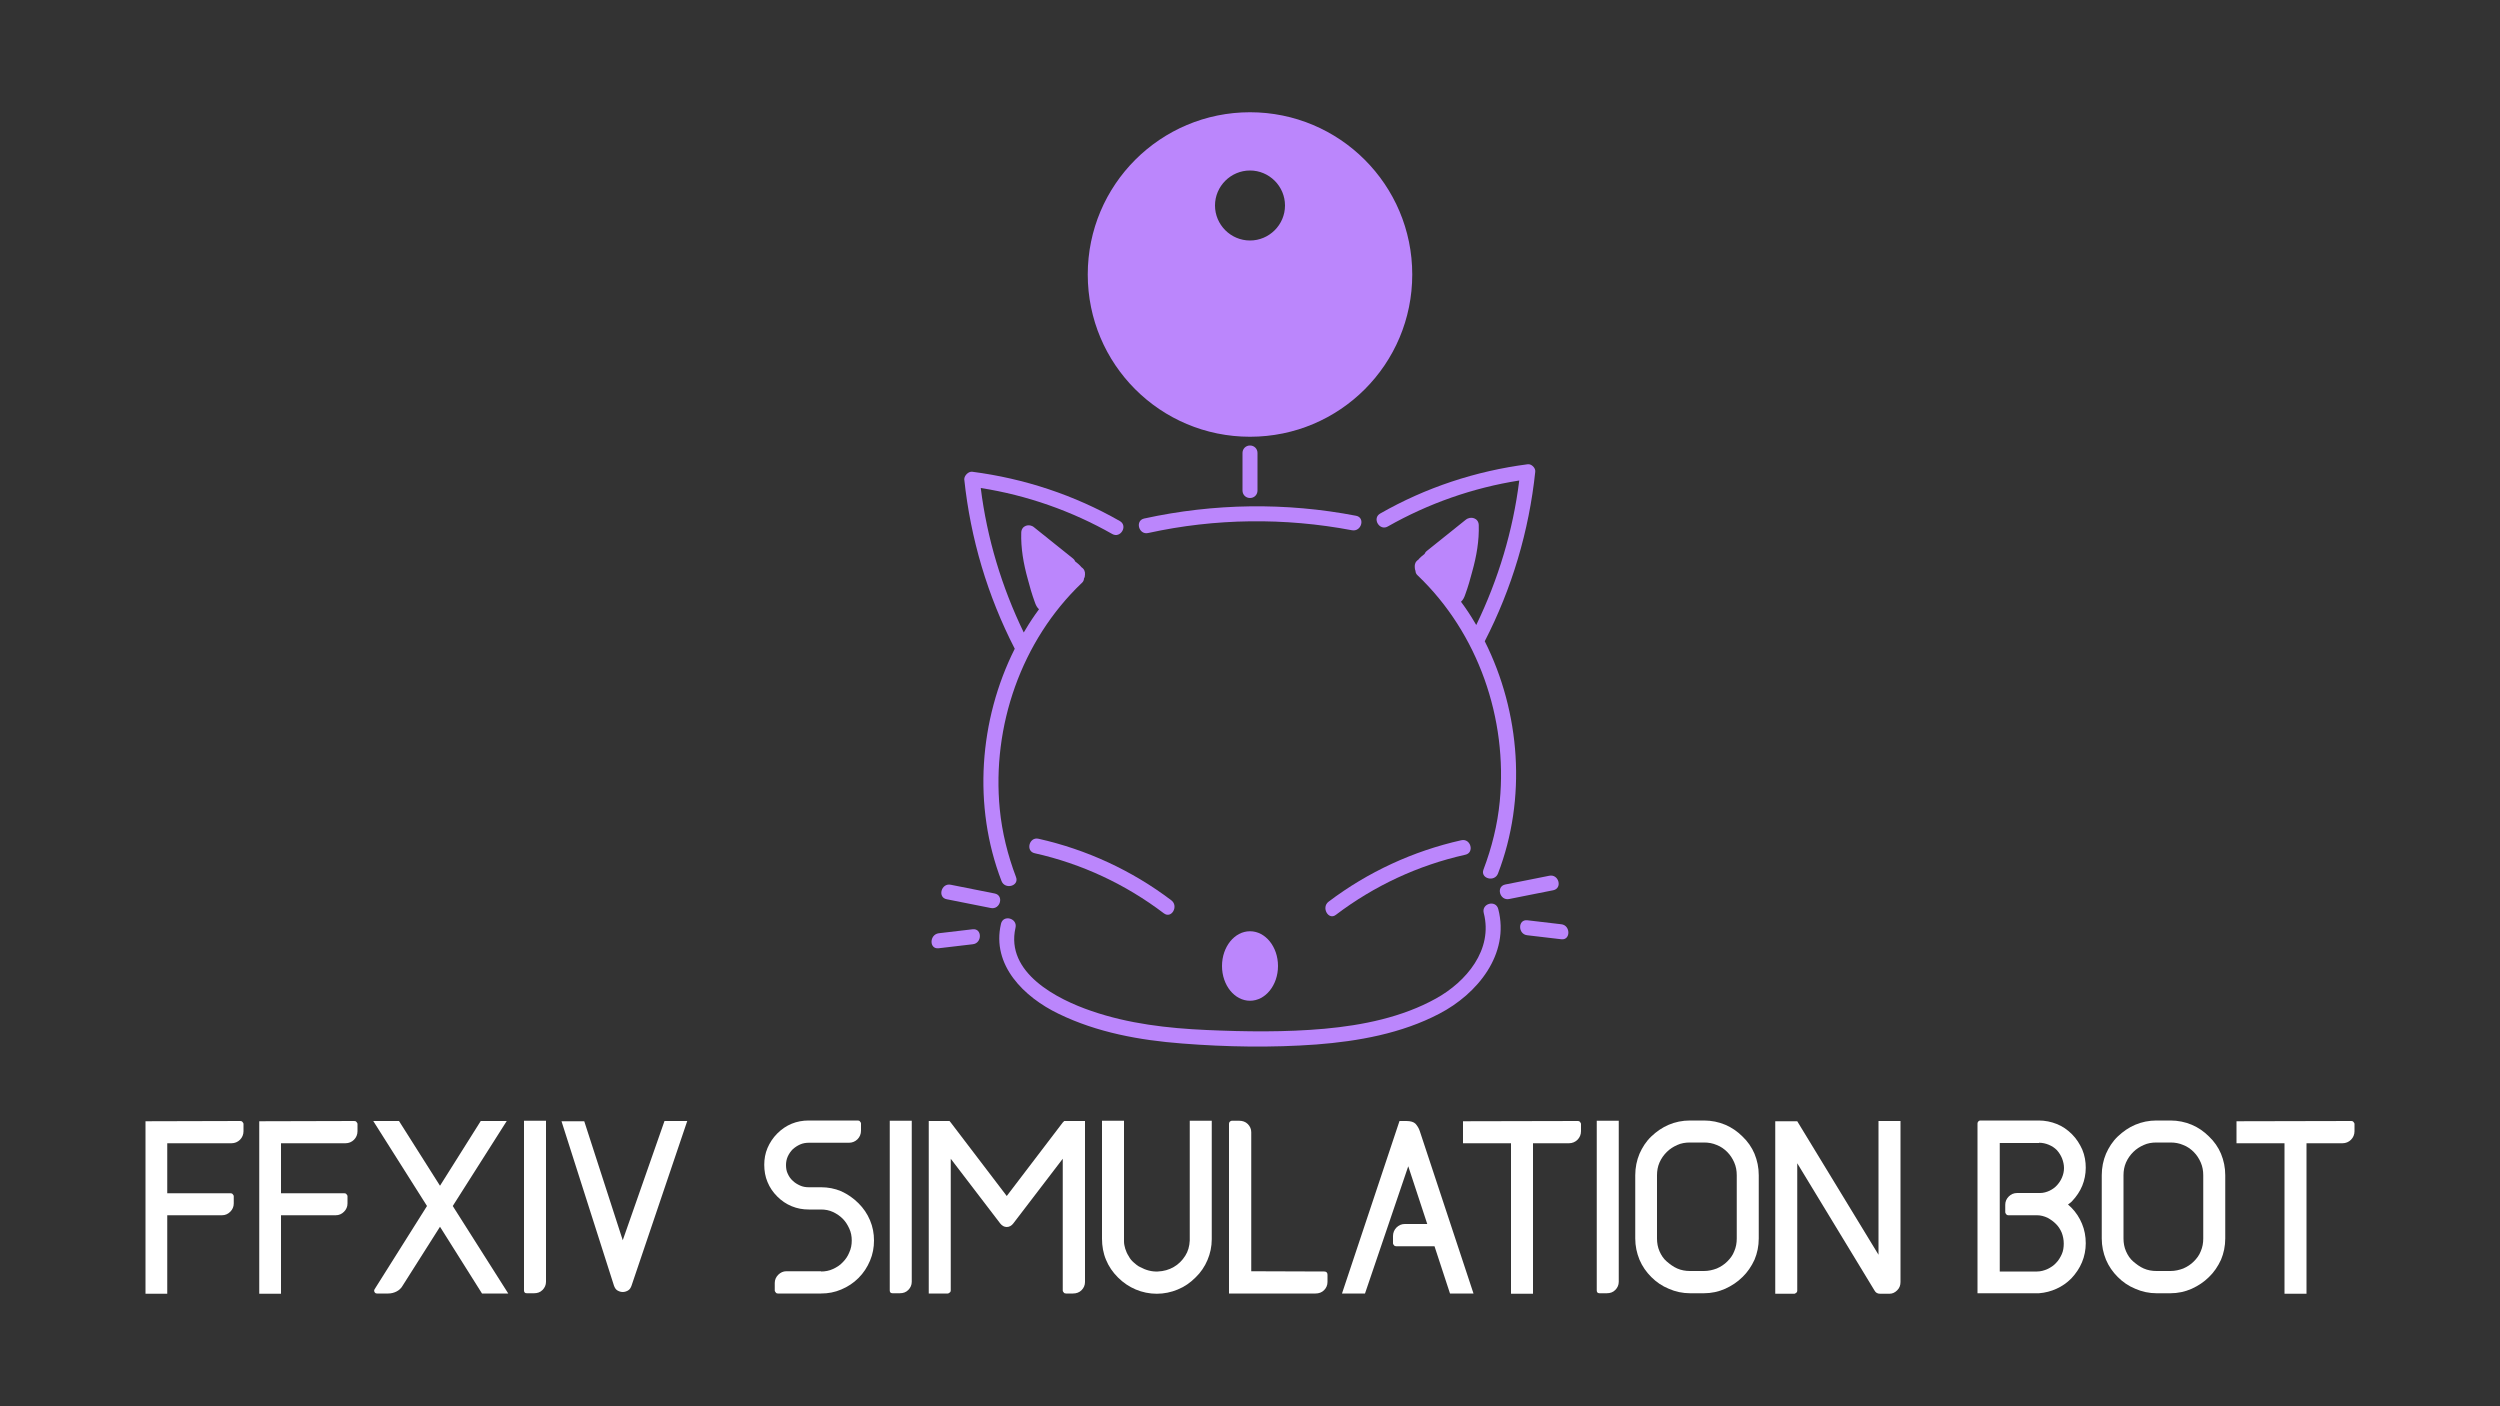 <?xml version="1.0" encoding="utf-8"?>
<!-- Generator: Adobe Illustrator 27.0.0, SVG Export Plug-In . SVG Version: 6.00 Build 0)  -->
<svg version="1.1" id="레이어_1" xmlns="http://www.w3.org/2000/svg" xmlns:xlink="http://www.w3.org/1999/xlink" x="0px"
	 y="0px" viewBox="0 0 1000 562.5" style="enable-background:new 0 0 1000 562.5;" xml:space="preserve">
<rect x="0" y="0" width="1000" height="562.5" fill="#333333" stroke="none"/>
<style type="text/css">
	.st0{fill:#FFFFFF;}
	.st1{fill:#BB86FC;}
</style>
<g>
	<g>
		<path class="st0" d="M96.1,448.4c0.4,0,0.7,0.1,0.9,0.4c0.2,0.2,0.4,0.5,0.4,0.8v2.9c0,1.3-0.5,2.5-1.4,3.4s-2.1,1.4-3.4,1.4H66.9
			v20h25.3c0.4,0,0.7,0.1,0.9,0.4c0.2,0.2,0.4,0.5,0.4,0.8v2.9c0,1.3-0.5,2.4-1.4,3.3s-2,1.4-3.3,1.4H66.9v31.4h-8.7v-69L96.1,448.4
			L96.1,448.4z"/>
		<path class="st0" d="M141.7,448.4c0.4,0,0.7,0.1,0.9,0.4c0.2,0.2,0.4,0.5,0.4,0.8v2.9c0,1.3-0.5,2.5-1.4,3.4s-2.1,1.4-3.4,1.4
			h-25.8v20h25.3c0.4,0,0.7,0.1,0.9,0.4c0.2,0.2,0.4,0.5,0.4,0.8v2.9c0,1.3-0.5,2.4-1.4,3.3s-2,1.4-3.3,1.4h-21.9v31.4h-8.7v-69
			L141.7,448.4L141.7,448.4z"/>
		<path class="st0" d="M181.1,482.4l22.2,35h-10.5L176,490.7l-14.9,23.5c-0.6,1.1-1.5,1.9-2.5,2.4s-2.1,0.8-3.3,0.8h-4.5
			c-0.5,0-0.8-0.2-1-0.6c-0.2-0.4-0.2-0.8,0.1-1.2l20.9-33.2l-21.5-34h10.3l16.4,25.9l16.3-25.9h10.4L181.1,482.4z"/>
		<path class="st0" d="M209.6,516.2v-67.9h8.8v64.4c0,1.3-0.5,2.4-1.4,3.3c-0.9,0.9-2,1.3-3.4,1.3h-2.9c-0.4,0-0.7-0.1-0.9-0.4
			C209.7,516.8,209.6,516.5,209.6,516.2z"/>
		<path class="st0" d="M249.1,496.1l16.7-47.7h9.1l-22.3,65.9c-0.3,0.8-0.7,1.5-1.4,1.9s-1.4,0.6-2.1,0.6s-1.4-0.2-2.1-0.6
			c-0.7-0.4-1.1-1.1-1.4-1.9l-21-65.8h9.1L249.1,496.1z"/>
		<path class="st0" d="M343.4,481.3c2,2,3.5,4.2,4.6,6.8c1.1,2.6,1.6,5.3,1.6,8.1c0,2.8-0.5,5.5-1.6,8.1s-2.6,4.9-4.6,6.9
			c-2,2-4.3,3.5-6.9,4.6c-2.6,1.1-5.2,1.6-8.1,1.6h-17.3c-0.3,0-0.6-0.1-0.8-0.4s-0.4-0.5-0.4-0.8v-3c0-1.3,0.5-2.4,1.4-3.3
			c0.9-0.9,2-1.4,3.2-1.4h13.9v0.1c1.7,0,3.3-0.3,4.8-1c1.5-0.7,2.8-1.5,3.9-2.7c1.1-1.1,2-2.4,2.6-3.9c0.7-1.5,1-3.1,1-4.8
			s-0.3-3.3-1-4.8s-1.5-2.8-2.6-3.9c-1.1-1.1-2.4-2-3.9-2.7c-1.5-0.7-3.1-1-4.8-1h-4.9c-2.4,0-4.6-0.4-6.8-1.3s-4.1-2.2-5.8-3.9
			c-1.7-1.7-3-3.6-3.9-5.8c-0.9-2.1-1.3-4.5-1.3-6.9c0-2.3,0.4-4.6,1.3-6.7c0.9-2.1,2.2-4.1,3.9-5.8c3.5-3.5,7.7-5.2,12.6-5.2h19.6
			c0.4,0,0.7,0.1,0.9,0.4c0.2,0.2,0.4,0.5,0.4,0.8v2.9c0,1.3-0.5,2.5-1.4,3.4c-0.9,0.9-2.1,1.4-3.4,1.4h-16.1
			c-1.2,0-2.4,0.2-3.5,0.7c-1.1,0.5-2,1.1-2.9,1.9c-0.8,0.8-1.5,1.8-2,2.9s-0.7,2.3-0.7,3.4c0,1.3,0.2,2.5,0.7,3.5
			c0.5,1.1,1.1,2,2,2.8c0.8,0.8,1.8,1.4,2.9,1.9c1.1,0.5,2.2,0.7,3.5,0.7h4.9c2.8,0,5.5,0.5,8.1,1.6
			C339.1,477.7,341.4,479.3,343.4,481.3z"/>
		<path class="st0" d="M355.9,516.2v-67.9h8.8v64.4c0,1.3-0.5,2.4-1.4,3.3c-0.9,0.9-2,1.3-3.4,1.3h-2.9c-0.4,0-0.7-0.1-0.9-0.4
			C356,516.8,355.9,516.5,355.9,516.2z"/>
		<path class="st0" d="M425.7,448.4h8.3v64.4c0,1.3-0.5,2.4-1.4,3.3c-0.9,0.9-2.1,1.3-3.4,1.3h-2.8c-0.4,0-0.7-0.1-0.9-0.4
			c-0.2-0.2-0.4-0.5-0.4-0.8v-52.7l-19.8,25.9c-0.7,0.9-1.6,1.4-2.6,1.4s-1.9-0.5-2.6-1.4l-19.8-25.9v52.7c0,0.3-0.1,0.6-0.4,0.8
			c-0.3,0.2-0.5,0.4-0.8,0.4h-7.6v-69h8.3l0.5,0.6l22.4,29.4l22.4-29.4L425.7,448.4z"/>
		<path class="st0" d="M475.9,496.2v-47.9h8.8v47.4c0,2.9-0.6,5.7-1.7,8.3c-1.1,2.6-2.7,5-4.8,7c-2.1,2.1-4.4,3.7-7.1,4.8
			c-2.6,1.1-5.5,1.7-8.4,1.7s-5.8-0.6-8.4-1.7s-5-2.7-7.1-4.8c-2.1-2.1-3.7-4.4-4.8-7.1c-1.1-2.6-1.6-5.5-1.6-8.4v-47.2h8.8v48.3
			c0,0.9,0.2,1.9,0.5,2.9s0.8,2.1,1.4,3c0.5,1,1.2,1.8,2,2.5c0.8,0.7,1.6,1.4,2.5,1.8c2.4,1.3,4.7,1.9,7.1,1.8
			c2.4-0.1,4.5-0.7,6.4-1.8c1.9-1.1,3.4-2.6,4.6-4.5C475.2,500.6,475.8,498.5,475.9,496.2z"/>
		<path class="st0" d="M529.7,508.6c0.8,0,1.3,0.4,1.3,1.3v2.9c0,1.3-0.5,2.4-1.4,3.3c-0.9,0.9-2.1,1.3-3.4,1.3h-34.6v-67.9
			c0-0.3,0.1-0.6,0.3-0.8c0.2-0.2,0.5-0.4,0.9-0.4h2.9c1.3,0,2.5,0.4,3.4,1.3c0.9,0.9,1.4,2,1.4,3.3v55.6L529.7,508.6L529.7,508.6z"
			/>
		<path class="st0" d="M589.4,517.4H580l-6.2-18.9h-15.3c-0.4,0-0.7-0.1-0.9-0.4c-0.2-0.2-0.4-0.5-0.4-0.8v-2.9
			c0-1.3,0.5-2.5,1.4-3.4s2-1.4,3.3-1.4h9l-7.6-23.1L546,517.4h-9.2l23-69h2.7c1.8,0,3,0.4,3.7,1.1c0.7,0.8,1.3,1.7,1.7,2.9
			L589.4,517.4z"/>
		<path class="st0" d="M631.2,448.4c0.3,0,0.6,0.1,0.8,0.4c0.2,0.2,0.4,0.5,0.4,0.8v2.9c0,1.3-0.5,2.5-1.4,3.4
			c-0.9,0.9-2.1,1.4-3.4,1.4h-14.4v60.2h-8.8v-60.2h-19.2v-8.8L631.2,448.4L631.2,448.4z"/>
		<path class="st0" d="M638.7,516.2v-67.9h8.8v64.4c0,1.3-0.5,2.4-1.4,3.3s-2,1.3-3.4,1.3h-2.9c-0.4,0-0.7-0.1-0.9-0.4
			C638.8,516.8,638.7,516.5,638.7,516.2z"/>
		<path class="st0" d="M681.6,517.3H676c-2.9,0-5.8-0.6-8.5-1.8c-2.7-1.1-5-2.7-7-4.7c-2-2-3.6-4.3-4.7-6.9
			c-1.1-2.7-1.7-5.5-1.7-8.5v-25.3c0-3.1,0.6-6,1.7-8.6c1.1-2.5,2.6-4.9,4.7-6.9c2.1-2,4.4-3.6,7-4.7c2.6-1.1,5.4-1.7,8.5-1.7h5.6
			c3,0,5.9,0.6,8.5,1.7c2.6,1.1,4.9,2.7,6.9,4.7c2.1,2,3.7,4.3,4.8,6.9c1.1,2.7,1.7,5.5,1.7,8.6v25.3c0,3-0.6,5.9-1.7,8.5
			c-1.2,2.6-2.8,5-4.8,6.9c-2,2-4.3,3.5-6.9,4.7C687.4,516.7,684.5,517.3,681.6,517.3z M676,457c-1.9,0-3.6,0.3-5.1,1
			c-1.6,0.7-3,1.6-4.2,2.8s-2.2,2.6-2.9,4.2s-1,3.3-1,5.1v25.3c0,1.8,0.3,3.5,1,5.1c0.7,1.6,1.6,3,2.9,4.1s2.6,2.1,4.2,2.8
			c1.6,0.7,3.3,1,5.1,1h5.6c1.8,0,3.5-0.4,5.1-1c1.6-0.7,3-1.6,4.2-2.8c1.2-1.2,2.2-2.5,2.8-4.1c0.7-1.6,1-3.3,1-5.1v-25.3
			c0-1.8-0.3-3.5-1-5.1s-1.6-3-2.8-4.2c-1.2-1.2-2.6-2.2-4.2-2.8c-1.6-0.7-3.3-1-5.1-1H676z"/>
		<path class="st0" d="M751.4,501.9v-53.5h8.8v64.4c0,1.3-0.4,2.4-1.3,3.3s-1.9,1.4-3.1,1.4h-3.7c-1.1,0-1.8-0.4-2.3-1.3l-30.9-50.9
			v51c0,0.3-0.1,0.6-0.4,0.8c-0.3,0.2-0.5,0.4-0.8,0.4h-7.6v-69h8.8L751.4,501.9z"/>
		<path class="st0" d="M834.3,467.1c0,2.5-0.5,5-1.4,7.2s-2.3,4.3-4.1,6.2c-0.3,0.3-0.5,0.5-0.8,0.7c-0.3,0.2-0.6,0.4-0.8,0.6
			l1.3,1.2c1.9,1.9,3.3,4.1,4.3,6.5c1,2.4,1.5,5,1.5,7.8c0,2.6-0.5,5.2-1.5,7.6c-1,2.4-2.5,4.6-4.3,6.5c-1.8,1.8-3.7,3.1-5.9,4.1
			s-4.5,1.6-7,1.8H791v-67.9c0-0.3,0.1-0.6,0.3-0.8c0.2-0.2,0.5-0.4,0.8-0.4h23.4c2.5,0,5,0.5,7.2,1.4c2.3,0.9,4.3,2.3,6.1,4.1
			c1.8,1.8,3.1,3.9,4.1,6.1C833.9,462.2,834.3,464.6,834.3,467.1z M814.8,508.6c1.5,0,2.9-0.4,4.2-1c1.3-0.6,2.5-1.4,3.4-2.4
			c1-1,1.7-2.2,2.3-3.5s0.8-2.8,0.8-4.3c0-1.5-0.3-3-0.8-4.3c-0.6-1.4-1.3-2.5-2.3-3.5c-1-1-2.1-1.8-3.4-2.5c-1.3-0.6-2.7-1-4.2-1
			h-11.5c-0.3,0-0.6-0.1-0.8-0.4c-0.2-0.2-0.4-0.5-0.4-0.9v-2.9c0-1.3,0.5-2.4,1.4-3.3s2-1.4,3.4-1.4h9.2c1.3,0,2.6-0.4,3.7-0.9
			c1.2-0.6,2.2-1.3,3-2.2s1.5-1.9,2-3.1c0.5-1.2,0.8-2.4,0.8-3.8c0-1.3-0.3-2.6-0.8-3.9c-0.5-1.2-1.2-2.3-2.1-3.3
			c-0.9-0.9-2-1.6-3.2-2.1c-1.2-0.5-2.5-0.8-3.9-0.8v0.1h-15.7v51.4H814.8z"/>
		<path class="st0" d="M868.2,517.3h-5.6c-2.9,0-5.8-0.6-8.5-1.8c-2.7-1.1-5-2.7-7-4.7c-2-2-3.6-4.3-4.7-6.9
			c-1.1-2.7-1.7-5.5-1.7-8.5v-25.3c0-3.1,0.6-6,1.7-8.6c1.1-2.5,2.6-4.9,4.7-6.9c2.1-2,4.4-3.6,7-4.7c2.6-1.1,5.4-1.7,8.5-1.7h5.6
			c3,0,5.9,0.6,8.5,1.7c2.6,1.1,4.9,2.7,6.9,4.7c2.1,2,3.7,4.3,4.8,6.9c1.1,2.7,1.7,5.5,1.7,8.6v25.3c0,3-0.6,5.9-1.7,8.5
			c-1.2,2.6-2.8,5-4.8,6.9c-2,2-4.3,3.5-6.9,4.7C874,516.7,871.1,517.3,868.2,517.3z M862.6,457c-1.9,0-3.6,0.3-5.1,1
			c-1.6,0.7-3,1.6-4.2,2.8s-2.2,2.6-2.9,4.2s-1,3.3-1,5.1v25.3c0,1.8,0.3,3.5,1,5.1c0.7,1.6,1.6,3,2.9,4.1s2.6,2.1,4.2,2.8
			c1.6,0.7,3.3,1,5.1,1h5.6c1.8,0,3.5-0.4,5.1-1c1.6-0.7,3-1.6,4.2-2.8c1.2-1.2,2.2-2.5,2.8-4.1c0.7-1.6,1-3.3,1-5.1v-25.3
			c0-1.8-0.3-3.5-1-5.1s-1.6-3-2.8-4.2c-1.2-1.2-2.6-2.2-4.2-2.8c-1.6-0.7-3.3-1-5.1-1H862.6z"/>
		<path class="st0" d="M940.6,448.4c0.3,0,0.6,0.1,0.8,0.4c0.2,0.2,0.4,0.5,0.4,0.8v2.9c0,1.3-0.5,2.5-1.4,3.4
			c-0.9,0.9-2.1,1.4-3.4,1.4h-14.4v60.2h-8.8v-60.2h-19.2v-8.8L940.6,448.4L940.6,448.4z"/>
	</g>
	<g>
		<path class="st1" d="M400.4,369.5c-3.9,16.6,9.3,29.4,23,36c15.4,7.5,32.5,10.6,49.4,11.9c17.8,1.4,35.9,1.7,53.7,0.4
			c16.8-1.3,34.1-4.4,49.2-12.3c15.2-7.9,28.3-23.8,23.6-41.9c-1-3.8-6.8-2.2-5.8,1.6c3.8,14.7-7,27.5-19.1,34.2
			c-13.5,7.5-29.3,10.7-44.6,12.1c-15.6,1.4-31.5,1.2-47.2,0.5c-15.6-0.7-31.2-2.5-46-7.6c-13.8-4.7-34.5-15.3-30.4-33.3
			C407.1,367.3,401.3,365.7,400.4,369.5L400.4,369.5z"/>
		<g>
			<path class="st1" d="M413.9,341.3c18.8,4.2,36.3,12.4,51.6,24c3.1,2.4,6.1-2.9,3-5.2c-15.7-11.9-33.9-20.3-53.1-24.6
				C411.7,334.6,410.1,340.5,413.9,341.3L413.9,341.3z"/>
			<path class="st1" d="M584.5,336.1c-19.2,4.3-37.4,12.7-53.1,24.6c-3,2.3,0,7.6,3,5.2c15.3-11.6,32.9-19.8,51.7-24
				C589.9,341.1,588.3,335.2,584.5,336.1L584.5,336.1z"/>
		</g>
		<ellipse class="st1" cx="500" cy="386.4" rx="11.2" ry="13.9"/>
		<g>
			<path class="st1" d="M603.7,359.6c5.8-1.2,11.7-2.3,17.6-3.5c3.8-0.8,2.2-6.6-1.6-5.8c-5.8,1.2-11.7,2.3-17.6,3.5
				C598.3,354.6,599.9,360.4,603.7,359.6L603.7,359.6z"/>
			<path class="st1" d="M610.9,374.1c4.5,0.5,9.1,1.1,13.6,1.6c3.8,0.5,3.8-5.6,0-6c-4.5-0.5-9.1-1.1-13.6-1.6
				C607.1,367.7,607.1,373.7,610.9,374.1L610.9,374.1z"/>
			<path class="st1" d="M397.9,357.4c-5.9-1.2-11.7-2.3-17.6-3.5c-3.8-0.8-5.4,5.1-1.6,5.8c5.9,1.2,11.7,2.3,17.6,3.5
				C400.1,364,401.7,358.2,397.9,357.4L397.9,357.4z"/>
			<path class="st1" d="M389.1,371.7c-4.5,0.5-9.1,1.1-13.6,1.6c-3.8,0.5-3.9,6.5,0,6c4.5-0.5,9.1-1.1,13.6-1.6
				C392.9,377.3,392.9,371.3,389.1,371.7L389.1,371.7z"/>
		</g>
		<g>
			<path class="st1" d="M611.1,185.7c-20.8,2.7-40.8,9.3-59,19.7c-3.4,1.9-0.3,7.1,3,5.2c16.2-9.2,34.1-15.5,52.6-18.4
				c-2.5,20.1-8.4,39.6-17.2,57.8c-0.2-0.4-0.4-0.7-0.6-1c-1.7-2.9-3.5-5.6-5.5-8.3c0.8-0.7,1.3-1.7,1.7-2.9c1.1-3,2-6.1,2.8-9.2
				c1.7-6.1,2.8-12.3,2.6-18.6c-0.1-2.8-3.2-3.7-5.2-2.1c-5.2,4.2-10.4,8.3-15.6,12.5c-0.5,0.4-0.7,0.8-0.9,1.2
				c-0.9,0.7-1.8,1.4-2.5,2.3c0,0,0,0,0,0c-1.1,0.7-1.5,1.8-1.4,2.9c0,0.6,0.1,1.1,0.3,1.6c0,0.6,0.3,1.3,0.9,1.8
				c24.2,23.1,36,57.3,32.8,90.4c-0.9,9.3-3.2,18.5-6.5,27.2c-1.4,3.6,4.4,5.2,5.8,1.6c11.5-29.9,9-64.4-5.3-92.9
				c10.9-21.2,17.7-44.1,20.2-67.8C614.3,187.2,612.6,185.5,611.1,185.7z"/>
			<path class="st1" d="M388.9,188.7c20.8,2.7,40.8,9.3,59,19.7c3.4,1.9,0.3,7.1-3,5.2c-16.2-9.2-34.1-15.5-52.6-18.4
				c2.5,20.1,8.4,39.6,17.2,57.8c0.2-0.4,0.4-0.7,0.6-1c1.7-2.9,3.5-5.6,5.5-8.3c-0.8-0.7-1.3-1.7-1.7-2.9c-1.1-3-2-6.1-2.8-9.2
				c-1.7-6.1-2.8-12.3-2.6-18.6c0.1-2.8,3.2-3.7,5.1-2.1c5.2,4.2,10.4,8.3,15.6,12.5c0.5,0.4,0.7,0.8,0.9,1.2
				c0.9,0.7,1.8,1.4,2.5,2.3c0,0,0,0,0,0c1.1,0.7,1.5,1.8,1.4,2.9c0,0.6-0.1,1.1-0.4,1.6c0,0.6-0.3,1.3-0.9,1.8
				c-24.2,23.1-36,57.3-32.8,90.4c0.9,9.3,3.2,18.5,6.5,27.2c1.4,3.6-4.4,5.2-5.8,1.6c-11.5-29.9-9-64.4,5.3-92.9
				c-10.9-21.2-17.7-44.1-20.2-67.8C385.7,190.2,387.4,188.5,388.9,188.7z"/>
		</g>
		<path class="st1" d="M459.3,213.2c26.8-5.9,54.6-6.2,81.5-1.1c3.8,0.7,5.4-5.1,1.6-5.8c-28-5.4-56.8-5-84.7,1.1
			C453.9,208.2,455.5,214.1,459.3,213.2L459.3,213.2z"/>
		<path class="st1" d="M500,199.2c-1.7,0-3-1.3-3-3v-15c0-1.7,1.3-3,3-3s3,1.3,3,3v15C503,197.9,501.7,199.2,500,199.2z"/>
		<path class="st1" d="M500,44.9c-35.8,0-64.9,29-64.9,64.9s29,64.9,64.9,64.9s64.9-29,64.9-64.9S535.8,44.9,500,44.9z M500,96.2
			c-7.7,0-14-6.3-14-14s6.3-14,14-14s14,6.3,14,14S507.7,96.2,500,96.2z"/>
	</g>
</g>
</svg>
